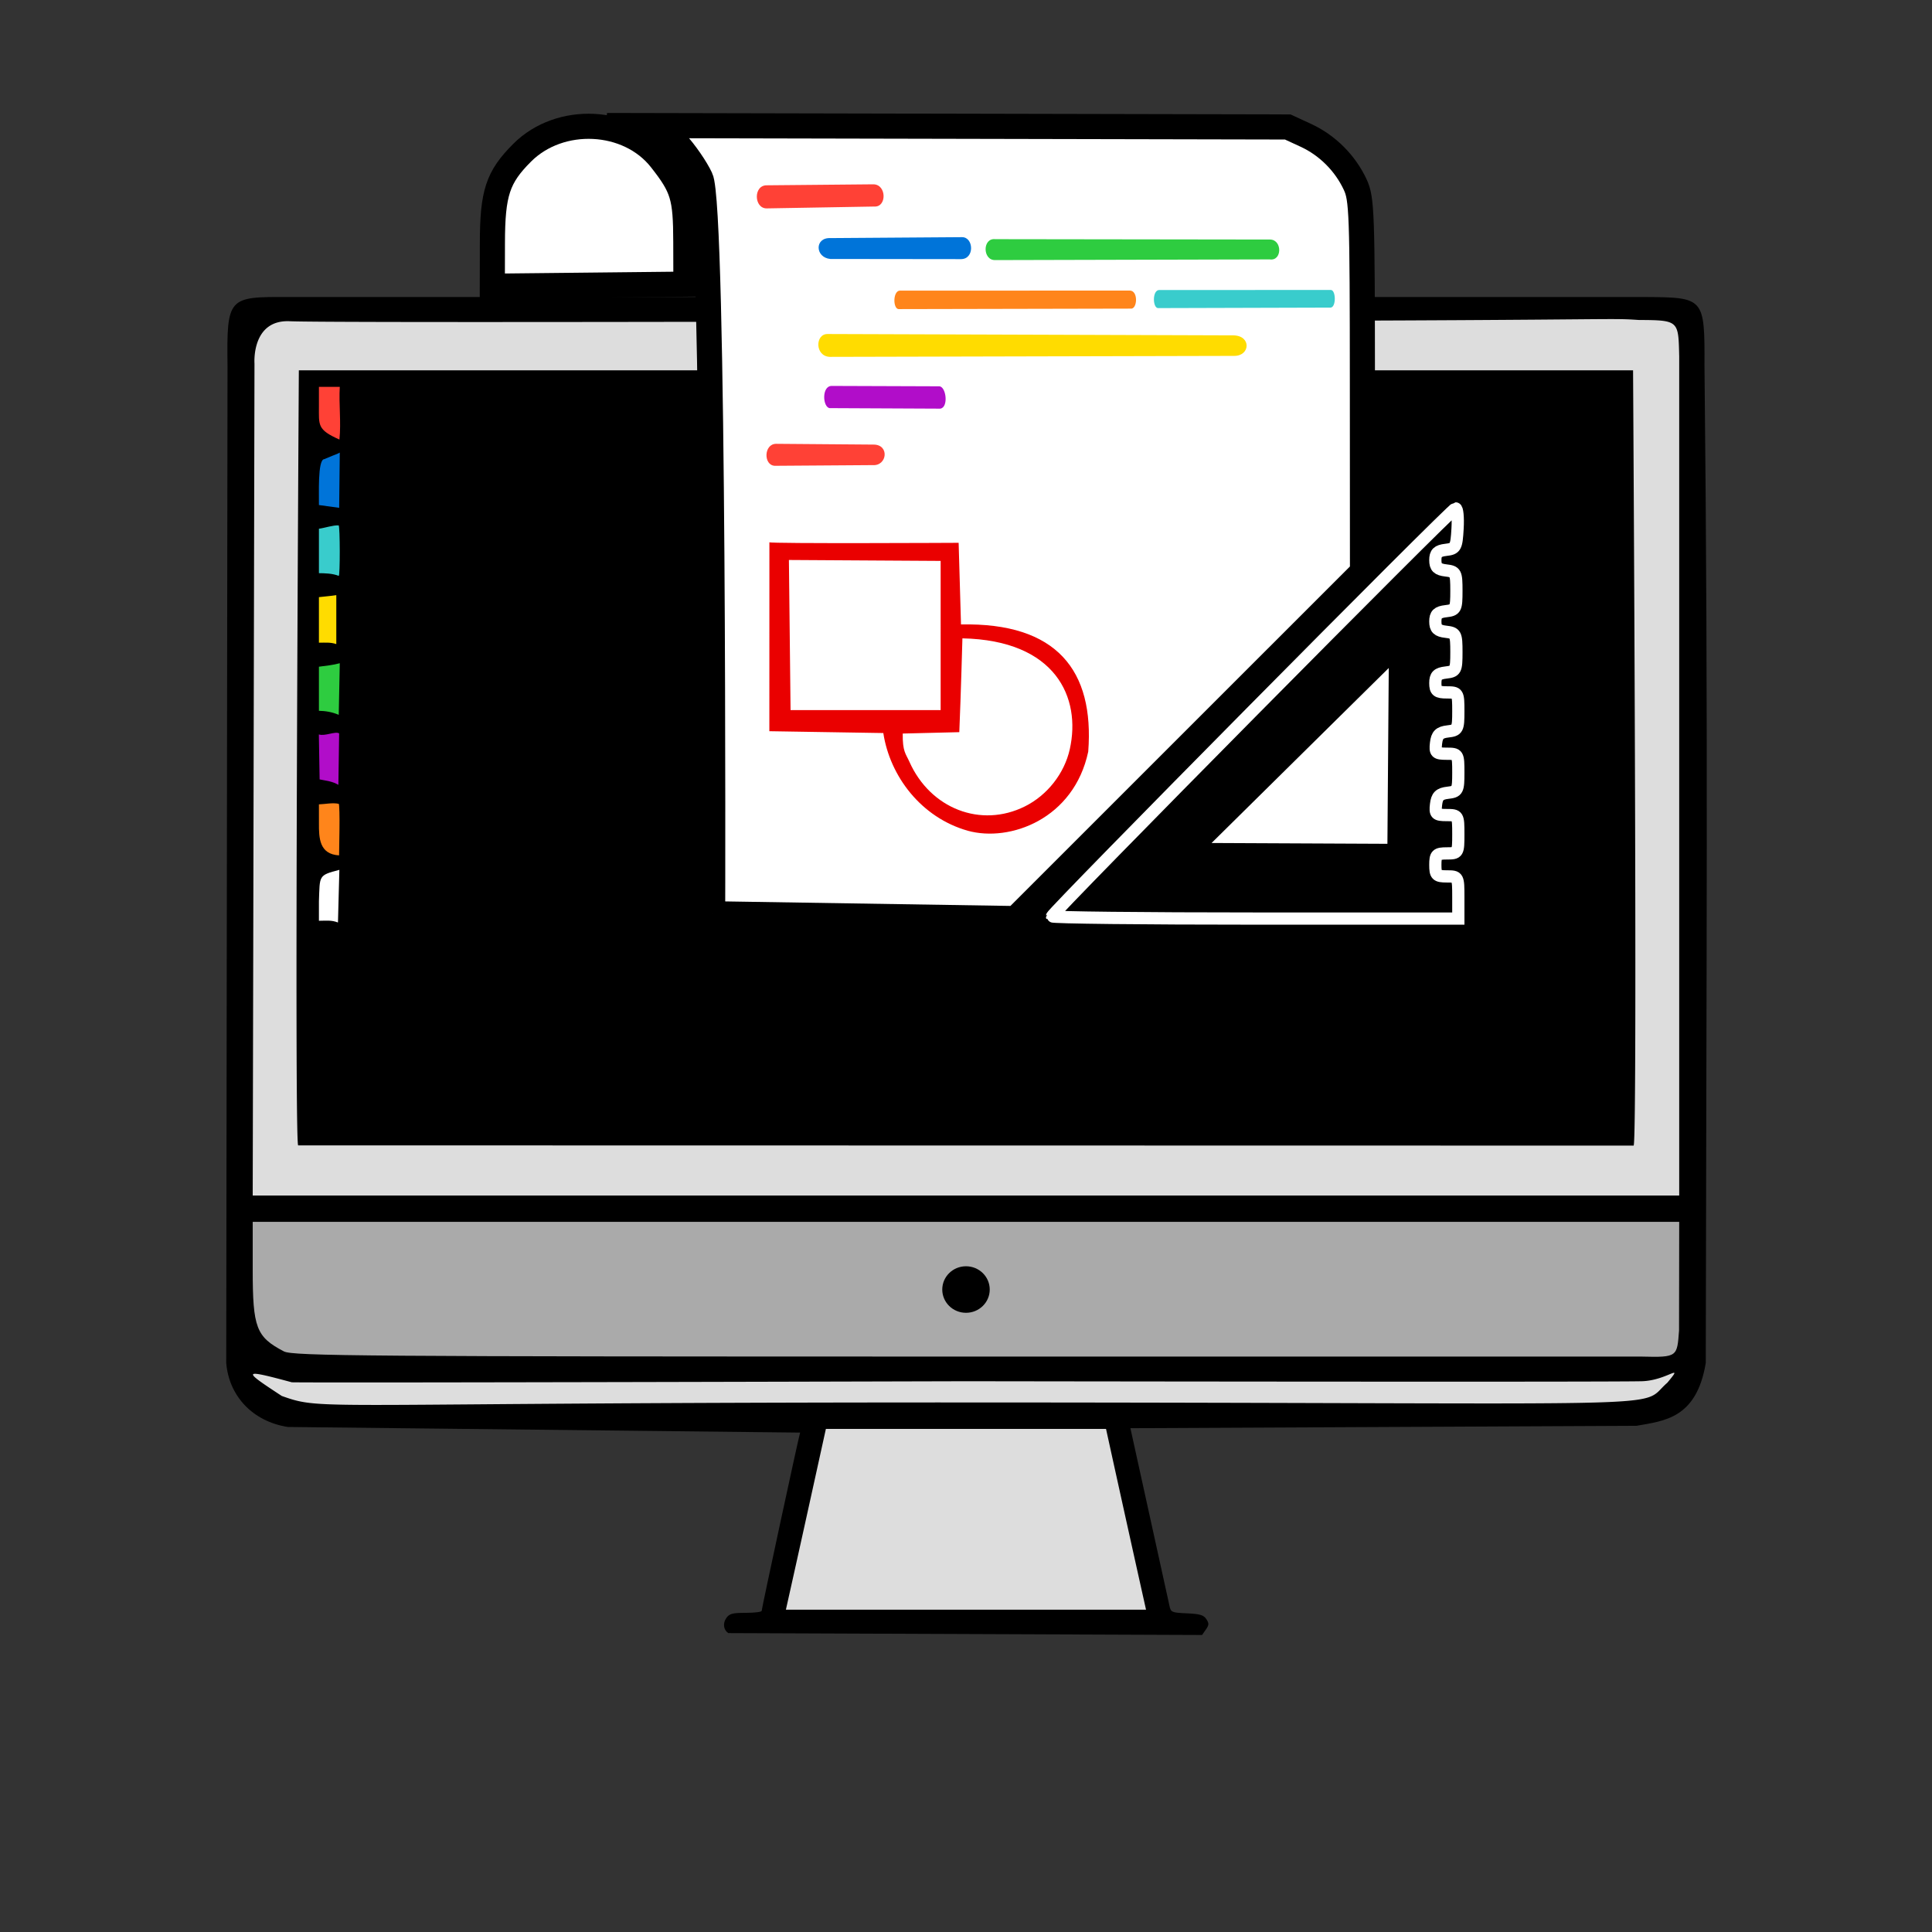 <svg xmlns="http://www.w3.org/2000/svg" width="300mm" height="300mm" viewBox="0 0 300 300"><rect x="0" y="0" width="300" height="300" fill="#333333" stroke="none"/><path d="M113.084 253.587c-.747-.511-.878-1.52-.304-2.339.477-.68.955-.808 3.03-.808 1.354 0 2.462-.139 2.462-.308 0-.357 5.678-26.698 5.967-27.68l-79.552-.873c-5.483-.865-9.136-4.822-9.557-9.94l.199-154.812c-.133-10.733.115-10.74 9.358-10.707h210.626c9.338.062 9.4.04 9.358 10.707.598 55.917.287 91.503.199 154.813-1.44 8.69-6.524 8.989-10.755 9.758l-78.586.372 6.07 27.602c.207.981.346 1.04 2.709 1.146 2.01.09 2.59.263 3.008.895.441.666.43.907-.072 1.624l-.59.843-73.57-.294z"/><path d="M49.526 127.839l-.003-2.94c1.004-.031 2.115-.294 3.081-.08.092.09.14 1.926.108 4.082l-.059 3.921c-3.066-.174-3.14-2.684-3.127-4.983z" fill="#ff851b" paint-order="stroke markers fill"/><path d="M52.544 121.87c-.935-.55-1.808-.62-2.913-.845l-.119-6.98c.947.317 2.566-.542 3.15-.163z" fill="#b10dc9" paint-order="stroke markers fill"/><path d="M49.523 110.376v-6.85c1.212-.166 2.154-.246 3.238-.541l-.162 8.02c-.99-.45-2.124-.618-3.076-.63z" fill="#2ecc40" paint-order="stroke markers fill"/><path d="M52.221 100.012c-.921-.303-1.686-.215-2.698-.215v-7.072c.898-.107 1.803-.174 2.698-.31z" fill="#ffdc00" paint-order="stroke markers fill"/><path d="M49.523 89.002v-6.9c1.05-.156 2.168-.56 3.063-.523.22.136.233 7.86.013 7.84-1-.391-2.175-.405-3.076-.417z" fill="#39cccc" paint-order="stroke markers fill"/><path d="M49.523 78.423c.038-1.436-.239-7.064.821-7.125 2.417-1.02 1.567-.59 2.417-1.02l-.095 8.577z" fill="#0074d9" paint-order="stroke markers fill"/><path d="M49.523 63.08V60.07h3.238c-.158 2.71.224 5.489-.054 8.184-3.467-1.541-3.178-2.203-3.184-5.175z" fill="#ff4136" paint-order="stroke markers fill"/><path d="M52.479 143.246c-1.01-.403-1.808-.27-2.956-.27v-3.008c.151-4.029-.132-4.036 3.174-4.9l-.218 8.178z" fill="#fff" paint-order="stroke markers fill"/><path d="M39.516 56.444s-.508-6.843 5.492-6.563c6 .28 104.572 0 104.572 0 103.403 0 99.148-.594 104.9-.194 6.251.031 6.132.104 6.266 5.65v130.305H39.241zm214.156 121.445c.644-1.015-.09-120.386-.09-120.386H46.405s-.74 119.36-.11 120.35zM43.753 216.764c-6.115-4.007-6.286-4.235 1.563-2.122 6.362.108 104.678-.164 104.678-.164s98.956.149 104.924 0c3.987-.098 6.707-3.047 3.981.235-4.873 4.205 6.064 3.085-108.752 3.06-102.32-.022-99.697 1.37-106.394-1.009zM128.243 221.879h43.501a7777.273 7777.273 0 006.21 28.07h-55.92c2.217-9.901 4.05-18.26 6.209-28.07z" fill="#ddd" paint-order="stroke markers fill"/><path d="M44.09 209.847c-4.31-2.249-4.849-3.657-4.849-12.696v-7.426h221.505l-.026 16.883c-.305 4.036-.208 4.186-5.739 4.043l-104.68-.004c-93.93-.002-104.837-.085-106.21-.8z" fill="#aaa" paint-order="stroke markers fill"/><ellipse cx="150" cy="200.238" rx="3.686" ry="3.613" paint-order="stroke markers fill"/><path d="M76.46 37.733c.014-7.775.822-10.22 4.625-14.023 5.876-5.876 16.494-5.358 21.527 1.05 3.437 4.376 3.862 5.78 3.88 12.814l.016 6.547-15.03.16-15.03.158zM215.596 116.89c.148-13.158.087-14.138-.888-14.138-1.148 0-27.546 26.046-27.546 27.178 0 .385.335.837.744 1.006.41.168 6.771.257 14.137.198l13.393-.108z" fill="#fff" stroke="#000" stroke-width="3.9"/><path d="M110.659 141.89s.297-110.142-1.867-114.243c-.707-1.53-2.42-4.014-3.808-5.52L94.26 19.49l105.7.226 2.832 1.308c3.316 1.532 6.074 4.284 7.635 7.62 1.039 2.223 1.114 4.306 1.126 31.253l.014 28.872-53.874 53.865-47.035-.744z" fill="#fff" stroke="#000" stroke-width="3.9"/><path d="M163.353 142.287c0-.545 62.135-63.344 62.675-63.344.265 0 .402 1.406.303 3.125-.168 2.915-.29 3.138-1.817 3.313-1.272.147-1.637.503-1.637 1.598 0 1.094.365 1.45 1.637 1.597 1.542.177 1.637.36 1.637 3.165 0 2.804-.095 2.987-1.637 3.164-1.272.147-1.637.503-1.637 1.597 0 1.095.365 1.452 1.637 1.598 1.542.177 1.637.36 1.637 3.164 0 2.805-.095 2.987-1.637 3.165-1.286.148-1.637.5-1.637 1.637 0 1.213.29 1.448 1.786 1.448 1.743 0 1.785.071 1.785 2.937 0 2.761-.097 2.948-1.636 3.125-1.286.148-1.678.54-1.826 1.825-.17 1.471-.003 1.637 1.637 1.637 1.79 0 1.825.057 1.825 2.937 0 2.761-.097 2.948-1.636 3.125-1.286.148-1.678.54-1.826 1.825-.17 1.471-.003 1.637 1.637 1.637 1.794 0 1.825.052 1.825 2.976 0 2.91-.04 2.977-1.785 2.977-1.588 0-1.786.198-1.786 1.785 0 1.588.198 1.786 1.786 1.786 1.767 0 1.785.034 1.785 3.274v3.274h-31.547c-17.352 0-31.548-.156-31.548-.347z" stroke="#fff" stroke-width="1.9"/><path d="M206.61 47.765c.901-.048.835-2.74.042-2.74l-26.645.006c-1.091 0-1.041 2.73-.207 2.81z" fill="#39cccc" paint-order="stroke markers fill"/><path d="M135.492 72.223c2.28.173 2.663-3.191.152-3.188l-15.108-.12c-1.949-.015-2.021 3.343-.22 3.414z" fill="#ff4136" paint-order="stroke markers fill"/><path d="M150.277 128.997c-7.25-2.051-12.093-8.475-13.116-15.171l-17.696-.285.007-29.34c.073.24 29.385.087 29.385.087l.366 12.676c14.875-.31 20.719 7.143 19.758 19.746-2.217 10.453-12.144 14.104-18.705 12.287zm8.867-3.78c3.474-1.73 6.129-5.108 6.97-8.868 1.795-8.02-2.17-16.928-16.67-17.227 0 0-.243 8.877-.484 14.567l-8.784.215c-.037 2.828.477 3.124 1.03 4.368 3.246 7.305 11.108 10.349 17.938 6.945zm-13.08-38.12l-23.562-.144.256 23.314 23.306-.005z" fill="#ea0000" paint-order="stroke markers fill"/><path d="M175.561 47.923c1.041.152 1.227-2.722-.073-2.802l-35.79.007c-1.066.1-1.049 2.788-.18 2.869z" fill="#ff851b" paint-order="stroke markers fill"/><path d="M191.666 55.263c2.469-.006 2.657-3.121-.114-3.187l-63.03-.21c-1.961-.043-2.016 3.457.333 3.547z" fill="#ffdc00" paint-order="stroke markers fill"/><path d="M197.162 40.28c1.927.292 1.978-3.013.086-3.085l-42.686-.058c-2.025-.236-2.002 3.267-.062 3.25z" fill="#2ecc40" paint-order="stroke markers fill"/><path d="M149.213 40.237c2.153.003 1.992-3.407.18-3.411l-20.47.145c-2.455-.091-2.365 3.009.005 3.242z" fill="#0074d9" paint-order="stroke markers fill"/><path d="M135.738 32.071c1.994.142 1.954-3.435-.123-3.451l-16.518.153c-2.15-.054-2.042 3.606-.041 3.587z" fill="#ff4136" paint-order="stroke markers fill"/><path d="M145.986 63.455c1.342-.144.944-3.465-.15-3.47l-16.685-.059c-1.59-.005-1.419 3.292-.325 3.448z" fill="#b10dc9" paint-order="stroke markers fill"/><path d="M188.132 130.9l27.515-27.176-.21 27.302z" fill="#fff" paint-order="stroke markers fill"/></svg>